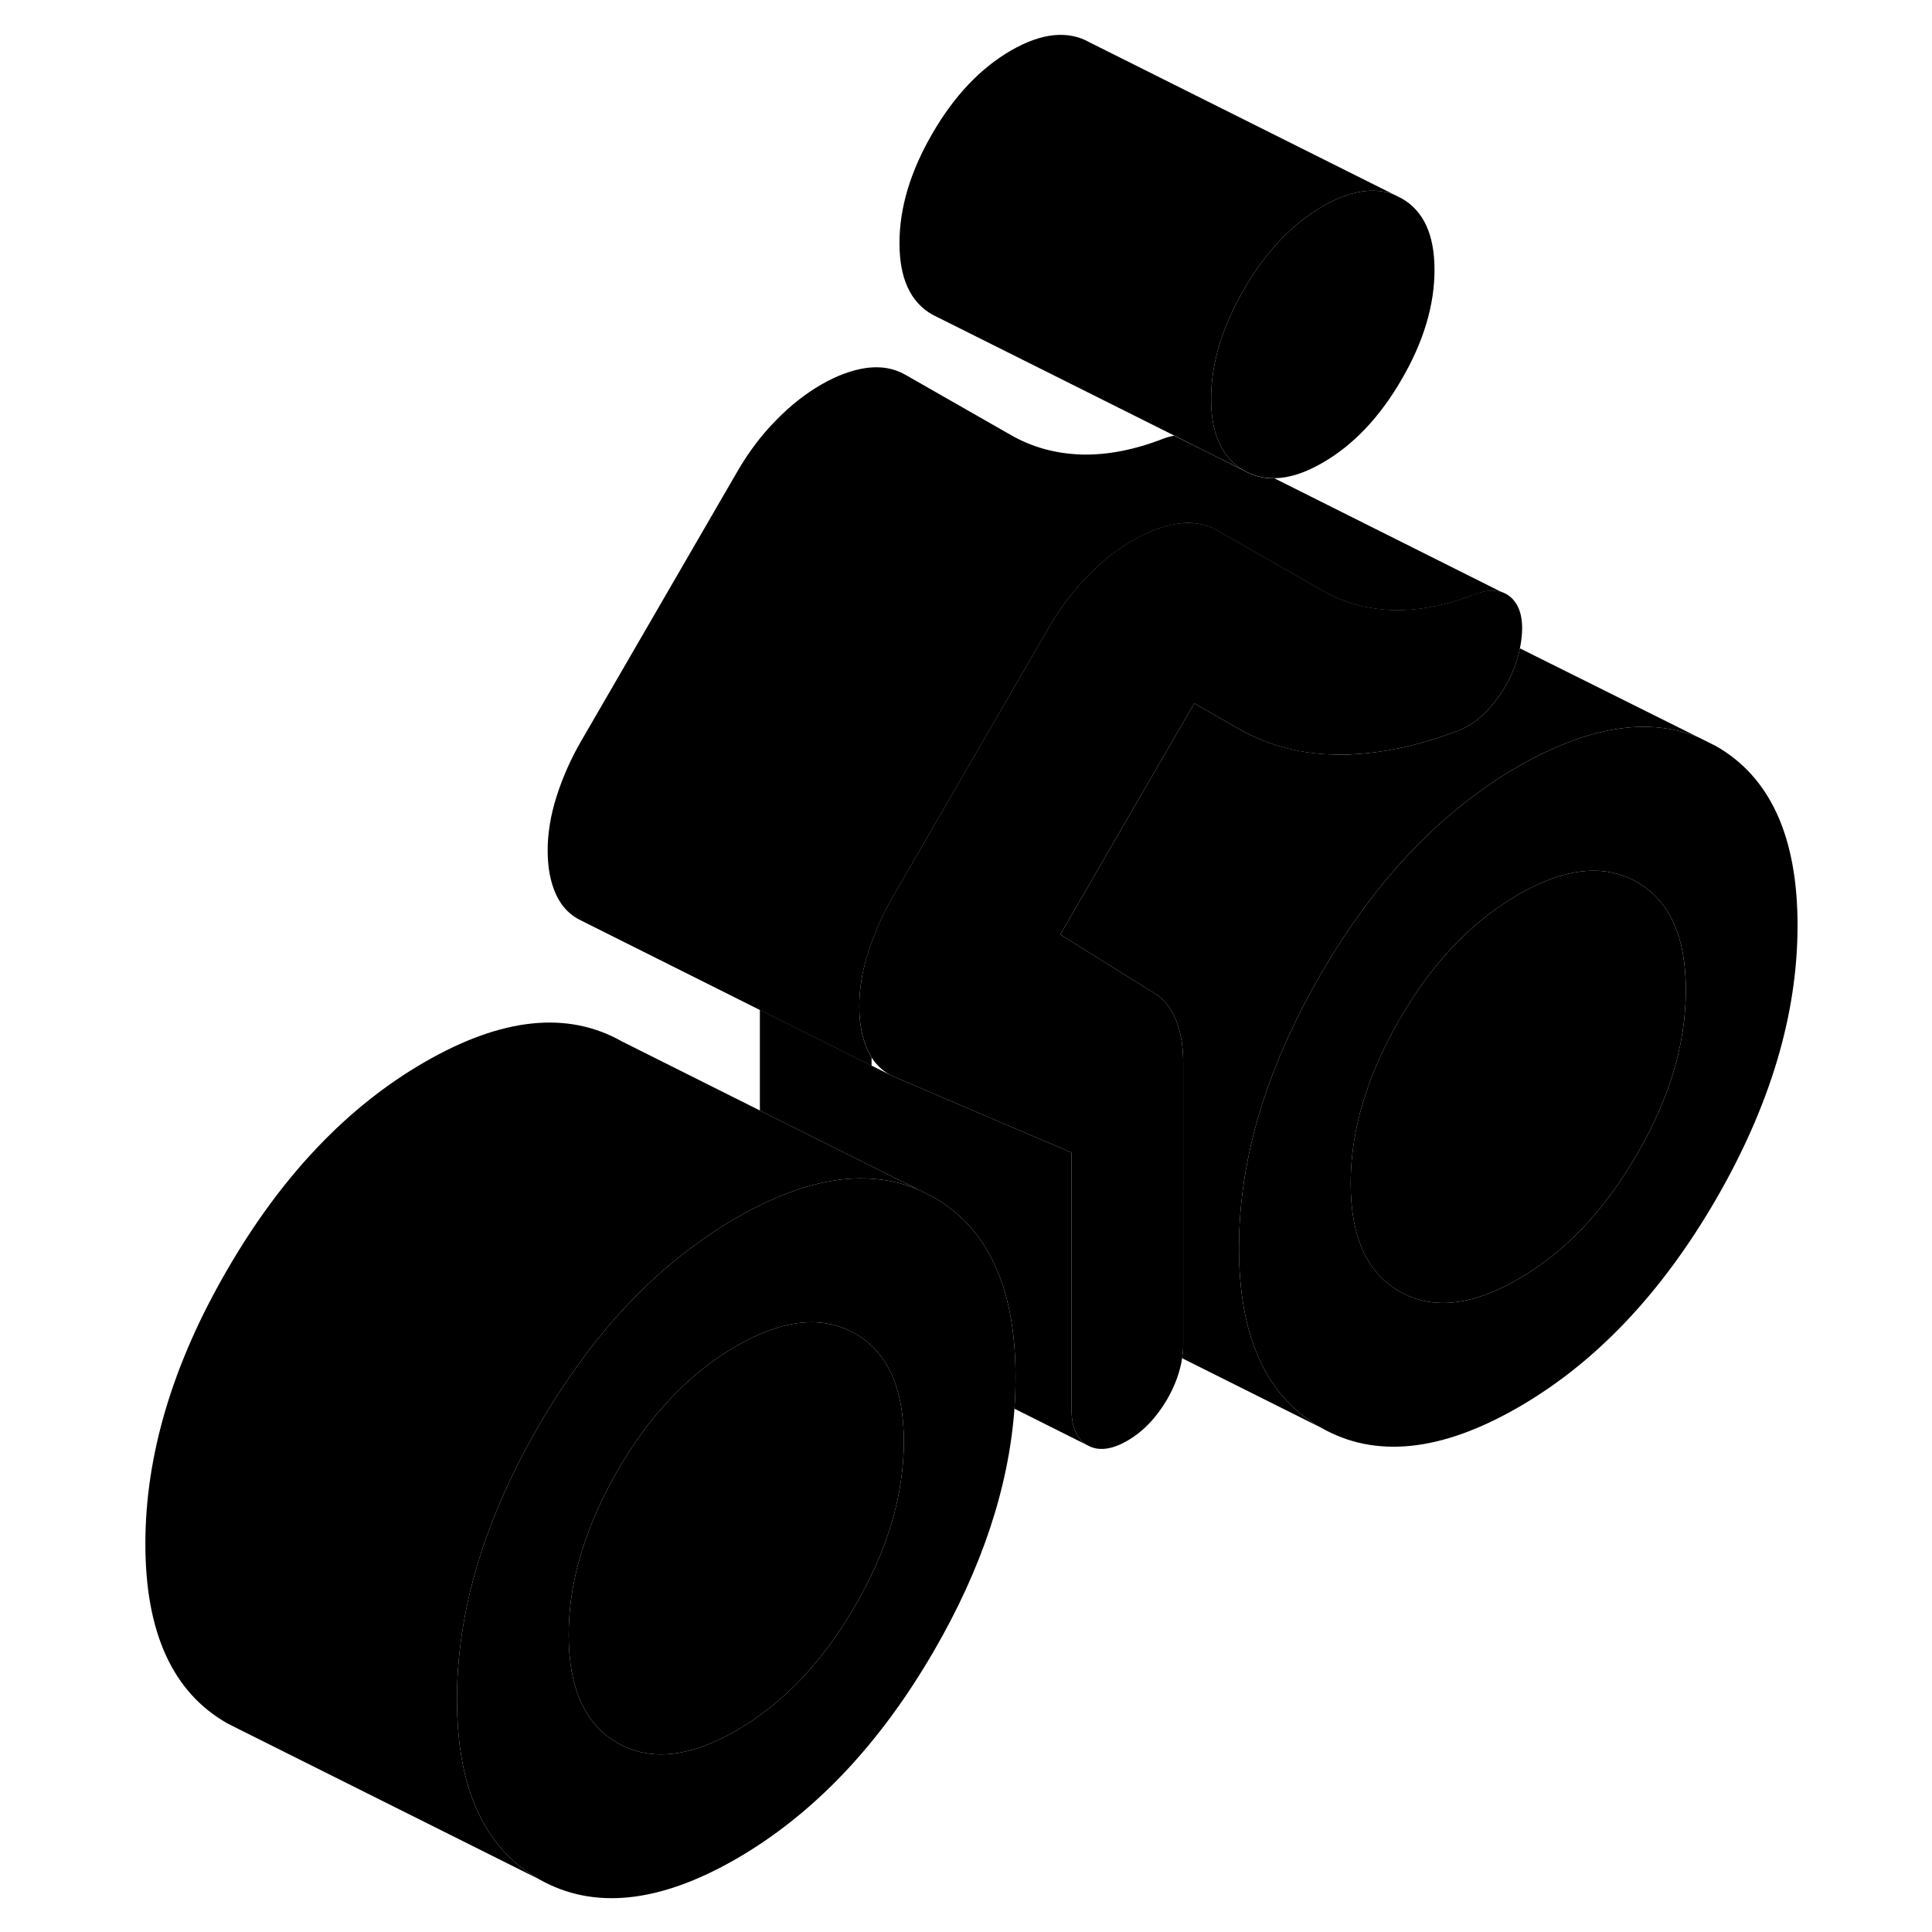 <svg width="24" height="24" viewBox="0 0 111 124" class="pr-icon-iso-duotone-secondary" xmlns="http://www.w3.org/2000/svg" stroke-width="1px" stroke-linecap="round" stroke-linejoin="round">
    <path d="M85.57 17.323C85.57 19.583 84.87 21.933 83.46 24.353C82.06 26.773 80.37 28.553 78.4 29.693C77.27 30.353 76.24 30.683 75.3 30.693H75.29C74.59 30.703 73.94 30.543 73.34 30.193C72.86 29.923 72.46 29.563 72.16 29.123C71.53 28.263 71.231 27.093 71.231 25.603C71.231 23.343 71.93 21.003 73.34 18.573C74.74 16.153 76.43 14.373 78.4 13.233C80.17 12.223 81.71 11.983 83.02 12.513L83.46 12.733C84.87 13.533 85.57 15.063 85.57 17.323Z" class="pr-icon-iso-duotone-primary-stroke" stroke-linejoin="round"/>
    <path d="M103.631 47.883L102.531 47.333C99.221 45.973 95.391 46.663 90.951 49.183C90.231 49.593 89.531 50.043 88.851 50.533C85.981 52.533 83.38 55.113 81.05 58.273C80.081 59.593 79.15 61.003 78.27 62.523C77.1 64.543 76.121 66.553 75.341 68.533C73.941 72.083 73.18 75.563 73.04 78.983C73.031 79.353 73.02 79.733 73.02 80.103C73.02 85.793 74.77 89.633 78.27 91.623C81.76 93.623 85.991 93.183 90.951 90.323C95.911 87.463 100.131 83.013 103.631 76.983C107.121 70.953 108.871 65.093 108.871 59.403C108.871 53.713 107.121 49.873 103.631 47.883ZM98.561 74.093C96.471 77.703 93.931 80.373 90.951 82.093C87.961 83.823 85.421 84.083 83.331 82.893C81.241 81.703 80.191 79.393 80.191 75.963C80.191 74.413 80.401 72.833 80.841 71.243C81.361 69.323 82.191 67.383 83.331 65.413C84.311 63.733 85.38 62.243 86.55 60.973C87.891 59.513 89.361 58.333 90.951 57.413C93.931 55.693 96.471 55.423 98.561 56.613C100.661 57.803 101.701 60.113 101.701 63.543C101.701 66.973 100.661 70.493 98.561 74.093Z" class="pr-icon-iso-duotone-primary-stroke" stroke-linejoin="round"/>
    <path d="M91.13 41.163C91.11 41.313 91.08 41.463 91.05 41.613C90.83 42.713 90.38 43.743 89.69 44.713C89.35 45.193 88.99 45.603 88.61 45.943C88.11 46.393 87.58 46.723 87 46.933C84.71 47.793 82.531 48.283 80.471 48.403C80.121 48.423 79.77 48.433 79.43 48.433C77.07 48.433 74.93 47.873 73.02 46.783L72.65 46.573L70.15 45.143L67.11 50.383L61.55 59.983L67.471 63.673C68.121 64.043 68.62 64.613 68.94 65.383C69.27 66.153 69.44 67.093 69.44 68.183V86.283C69.44 86.583 69.42 86.873 69.37 87.173C69.24 88.043 68.92 88.923 68.41 89.813C67.72 90.993 66.87 91.883 65.85 92.473C64.84 93.053 63.99 93.153 63.3 92.763C62.61 92.373 62.27 91.593 62.27 90.423V73.973L53.02 70.023L50.8 69.073C50.24 68.813 49.79 68.413 49.44 67.873C49.35 67.723 49.26 67.553 49.18 67.383C48.82 66.593 48.65 65.653 48.65 64.563C48.65 63.473 48.84 62.303 49.23 61.083C49.291 60.883 49.36 60.683 49.44 60.483C49.8 59.483 50.25 58.503 50.8 57.553L60.83 40.243C61.25 39.513 61.71 38.843 62.2 38.223H62.21C62.55 37.783 62.91 37.363 63.3 36.973C64.22 36.023 65.2 35.253 66.21 34.673C67.23 34.083 68.2 33.733 69.12 33.603C69.55 33.543 69.97 33.543 70.35 33.603C70.8 33.663 71.21 33.803 71.59 34.023L76.62 36.893L78.4 37.913C79.77 38.693 81.28 39.103 82.93 39.153C83.66 39.173 84.41 39.113 85.18 38.983C85.32 38.953 85.46 38.923 85.61 38.903H85.62C86.45 38.723 87.3 38.473 88.17 38.133C88.88 37.863 89.481 37.833 89.981 38.033L90.13 38.103C90.28 38.183 90.42 38.283 90.54 38.403C91.11 38.973 91.31 39.883 91.13 41.153V41.163Z" class="pr-icon-iso-duotone-primary-stroke" stroke-linejoin="round"/>
    <path d="M101.7 63.543C101.7 66.973 100.66 70.493 98.56 74.093C96.47 77.703 93.93 80.373 90.95 82.093C87.96 83.823 85.42 84.083 83.33 82.893C81.24 81.703 80.19 79.393 80.19 75.963C80.19 74.413 80.4 72.833 80.84 71.243C81.36 69.323 82.19 67.383 83.33 65.413C84.31 63.733 85.38 62.243 86.55 60.973C87.89 59.513 89.36 58.333 90.95 57.413C93.93 55.693 96.47 55.423 98.56 56.613C100.66 57.803 101.7 60.113 101.7 63.543Z" class="pr-icon-iso-duotone-primary-stroke" stroke-linejoin="round"/>
    <path d="M102.53 47.333C99.22 45.973 95.39 46.663 90.95 49.183C90.23 49.593 89.53 50.043 88.85 50.533C85.98 52.533 83.38 55.113 81.05 58.273C80.08 59.593 79.15 61.003 78.27 62.523C77.1 64.543 76.12 66.553 75.34 68.533C73.94 72.083 73.18 75.563 73.04 78.983C73.03 79.353 73.02 79.733 73.02 80.103C73.02 85.793 74.77 89.633 78.27 91.623L69.37 87.173C69.42 86.873 69.44 86.583 69.44 86.283V68.183C69.44 67.093 69.27 66.153 68.94 65.383C68.62 64.613 68.12 64.043 67.47 63.673L61.55 59.983L67.11 50.383L70.15 45.143L72.65 46.573L73.02 46.783C74.93 47.873 77.07 48.423 79.43 48.433C79.77 48.433 80.12 48.433 80.47 48.403C82.53 48.283 84.71 47.793 87 46.933C87.58 46.723 88.11 46.393 88.61 45.943C88.99 45.603 89.35 45.193 89.69 44.713C90.38 43.743 90.83 42.713 91.05 41.613L102.53 47.333Z" class="pr-icon-iso-duotone-primary-stroke" stroke-linejoin="round"/>
    <path d="M89.981 38.043C89.481 37.843 88.88 37.873 88.17 38.143C87.3 38.483 86.45 38.733 85.62 38.913H85.61C85.46 38.933 85.32 38.963 85.18 38.993C84.41 39.123 83.66 39.183 82.93 39.163C81.28 39.113 79.77 38.703 78.4 37.923L76.62 36.903L71.59 34.033C71.21 33.813 70.8 33.673 70.35 33.613C69.97 33.543 69.55 33.543 69.12 33.613C68.2 33.743 67.23 34.093 66.21 34.683C65.2 35.263 64.22 36.033 63.3 36.983C62.91 37.373 62.55 37.793 62.21 38.233H62.2C61.71 38.853 61.25 39.523 60.83 40.253L50.8 57.563C50.25 58.513 49.8 59.493 49.44 60.493C49.36 60.693 49.291 60.893 49.23 61.093C48.84 62.313 48.65 63.473 48.65 64.573C48.65 65.673 48.82 66.603 49.18 67.393C49.26 67.563 49.35 67.733 49.44 67.883V68.403L42.27 64.823L30.8 59.083C30.08 58.743 29.54 58.183 29.18 57.393C28.82 56.603 28.65 55.663 28.65 54.573C28.65 53.483 28.84 52.313 29.23 51.093C29.62 49.873 30.14 48.703 30.8 47.563L40.83 30.253C41.55 29.013 42.37 27.923 43.3 26.983C44.22 26.033 45.2 25.263 46.21 24.683C47.23 24.093 48.2 23.743 49.12 23.613C50.05 23.493 50.87 23.633 51.59 24.043L58.4 27.933C59.77 28.713 61.28 29.123 62.93 29.173C64.57 29.213 66.32 28.873 68.17 28.153C68.41 28.063 68.64 28.003 68.86 27.963L70.93 28.993L73.34 30.203C73.94 30.553 74.59 30.713 75.29 30.703H75.3L89.981 38.053V38.043Z" class="pr-icon-iso-duotone-primary-stroke" stroke-linejoin="round"/>
    <path d="M57.22 80.923C56.55 79.543 55.63 78.423 54.48 77.553C54.15 77.293 53.81 77.063 53.44 76.853L52.49 76.373C51.53 75.963 50.52 75.723 49.44 75.653C47.27 75.503 44.88 76.073 42.27 77.363C41.77 77.603 41.27 77.873 40.76 78.163C40.04 78.573 39.34 79.023 38.66 79.513C35.79 81.503 33.19 84.083 30.86 87.253C29.88 88.573 28.96 89.983 28.08 91.503C26.91 93.523 25.93 95.533 25.15 97.513C23.75 101.063 22.99 104.543 22.85 107.963C22.84 108.333 22.83 108.713 22.83 109.083C22.83 114.773 24.58 118.613 28.08 120.603C31.57 122.593 35.8 122.163 40.76 119.303C45.72 116.433 49.94 111.993 53.44 105.963C56.52 100.653 58.24 95.463 58.61 90.413C58.66 89.733 58.68 89.063 58.68 88.383C58.68 85.383 58.2 82.893 57.22 80.923ZM48.38 103.073C46.29 106.683 43.75 109.343 40.76 111.073C37.77 112.793 35.23 113.063 33.14 111.873C31.05 110.673 30 108.363 30 104.943C30 103.393 30.21 101.813 30.65 100.223C31.17 98.303 32 96.353 33.14 94.383C34.11 92.693 35.19 91.213 36.37 89.943C37.71 88.493 39.17 87.303 40.76 86.393C43.75 84.663 46.29 84.403 48.38 85.593C50.47 86.783 51.51 89.093 51.51 92.523C51.51 95.953 50.47 99.463 48.38 103.073Z" class="pr-icon-iso-duotone-primary-stroke" stroke-linejoin="round"/>
    <path d="M51.51 92.523C51.51 95.953 50.47 99.463 48.38 103.073C46.29 106.683 43.75 109.343 40.76 111.073C37.77 112.793 35.23 113.063 33.14 111.873C31.05 110.673 30 108.363 30 104.943C30 103.393 30.21 101.813 30.65 100.223C31.17 98.303 32 96.353 33.14 94.383C34.11 92.693 35.19 91.213 36.37 89.943C37.71 88.493 39.17 87.303 40.76 86.393C43.75 84.663 46.29 84.403 48.38 85.593C50.47 86.783 51.51 89.093 51.51 92.523Z" class="pr-icon-iso-duotone-primary-stroke" stroke-linejoin="round"/>
    <path d="M83.02 12.513C81.71 11.983 80.17 12.223 78.4 13.233C76.43 14.373 74.74 16.153 73.34 18.573C71.93 21.003 71.231 23.343 71.231 25.603C71.231 27.093 71.53 28.263 72.16 29.123C72.46 29.563 72.86 29.923 73.34 30.193L70.93 28.993L68.86 27.953L53.78 20.413L53.34 20.193C51.93 19.393 51.23 17.863 51.23 15.603C51.23 13.343 51.93 11.003 53.34 8.573C54.74 6.153 56.43 4.373 58.4 3.233C60.37 2.103 62.06 1.933 63.46 2.733L83.02 12.513Z" class="pr-icon-iso-duotone-primary-stroke" stroke-linejoin="round"/>
    <path d="M58.61 90.413C58.66 89.733 58.68 89.063 58.68 88.383C58.68 85.383 58.2 82.893 57.22 80.923C56.55 79.543 55.63 78.423 54.48 77.553C54.15 77.293 53.81 77.063 53.44 76.853L52.489 76.373L49.44 74.853L42.27 71.273V64.813L49.44 68.393L50.8 69.073L53.02 70.023L62.27 73.973V90.423C62.27 91.593 62.61 92.373 63.3 92.763L58.61 90.413Z" class="pr-icon-iso-duotone-primary-stroke" stroke-linejoin="round"/>
    <path d="M52.49 76.373C51.53 75.963 50.52 75.723 49.44 75.653C47.27 75.503 44.88 76.073 42.27 77.363C41.77 77.603 41.27 77.873 40.76 78.163C40.04 78.573 39.34 79.023 38.66 79.513C35.79 81.503 33.19 84.083 30.86 87.253C29.88 88.573 28.96 89.983 28.08 91.503C26.91 93.523 25.93 95.533 25.15 97.513C23.75 101.063 22.99 104.543 22.85 107.963C22.84 108.333 22.83 108.713 22.83 109.083C22.83 114.773 24.58 118.613 28.08 120.603L8.99 111.063L8.08 110.603C4.58 108.613 2.83 104.773 2.83 99.083C2.83 93.393 4.58 87.533 8.08 81.503C11.57 75.473 15.8 71.023 20.76 68.163C25.72 65.303 29.94 64.863 33.44 66.853L42.27 71.273L49.44 74.853L52.49 76.373Z" class="pr-icon-iso-duotone-primary-stroke" stroke-linejoin="round"/>
</svg>